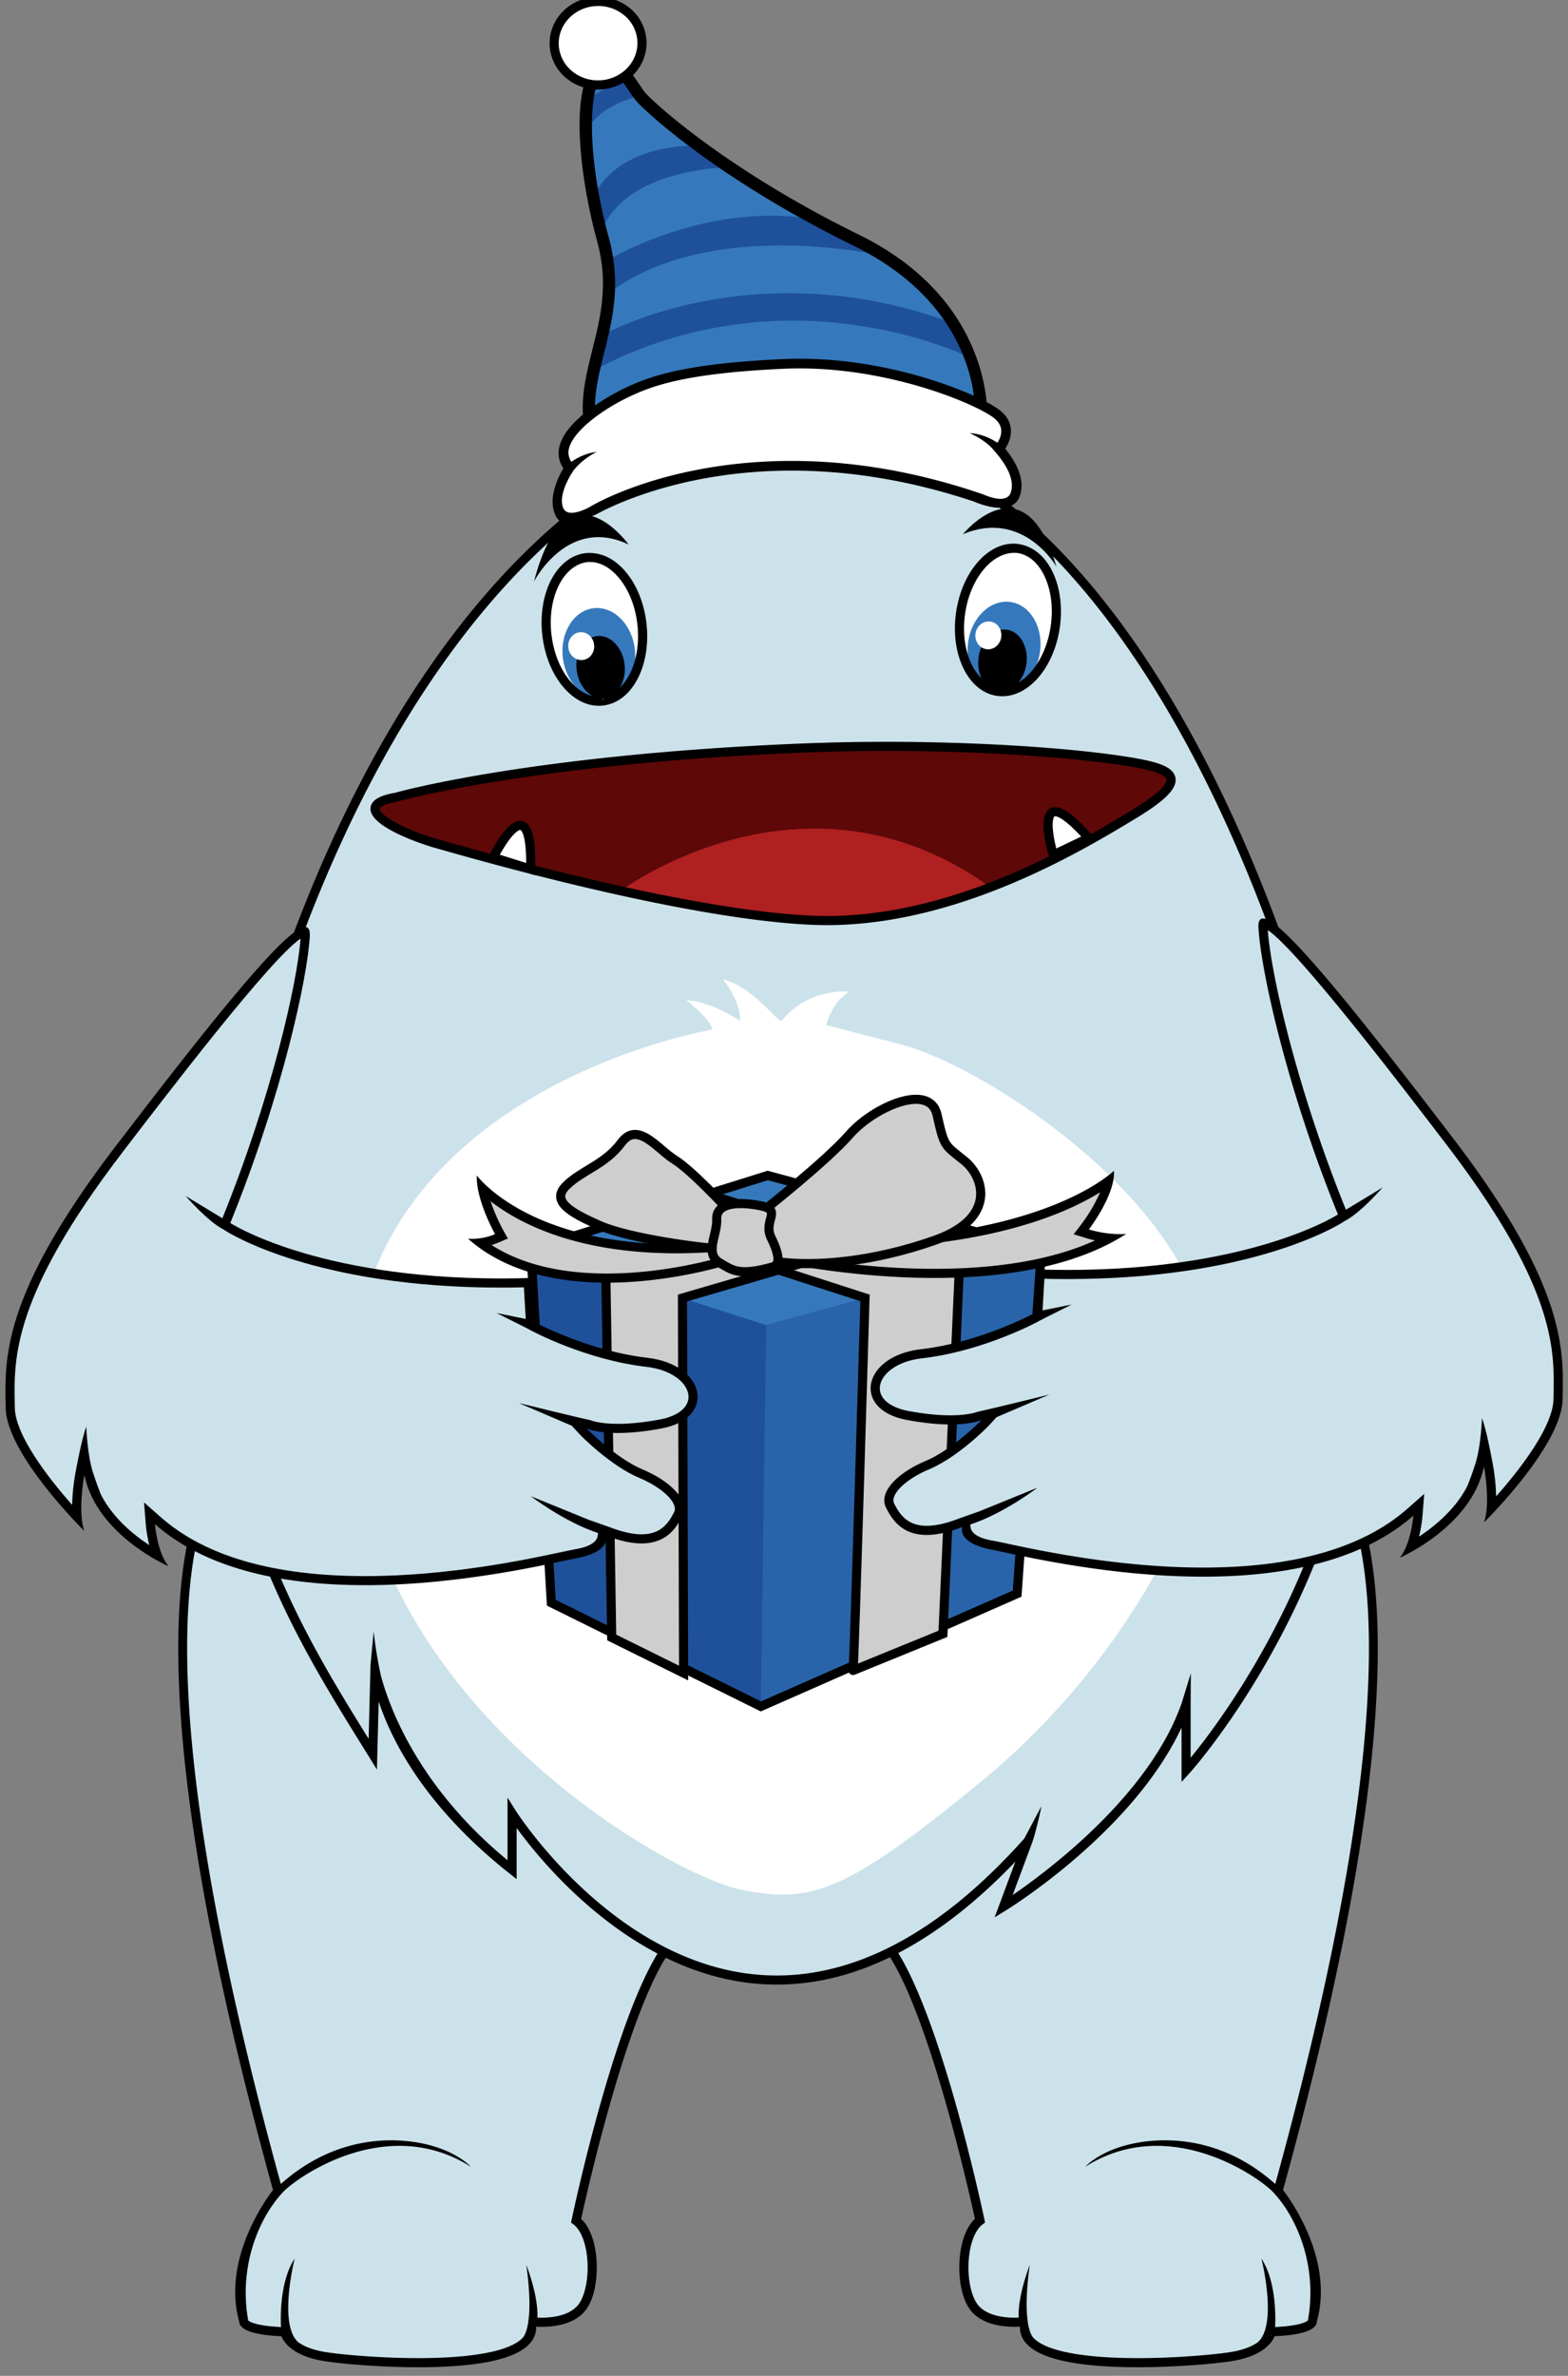 <svg xmlns="http://www.w3.org/2000/svg" width="120.482" height="182.494" viewBox="0.094 0.327 120.482 182.494"><rect x="0.094" y="0.327" width="120.482" height="182.494" fill="#808080" stroke="none"/><defs><style/></defs><g id="ID0.6378554576076567" transform="matrix(.95 0 0 .95 .15 -.2)"><g id="ID0.45253281481564045"><g id="ID0.36538360361009836"><g id="Leg"><path id="Fill_4_" fill="#CCE2EA" d="M15.5 80.062s-10.184.707 1.004 41.145c0 0-2.879 3.535-1.879 7.164 0 0 0 .49 2.25.56 0 0 .125 1.04 2.25 1.367 2.125.327 12.005 1.069 11.252-1.927 0 0 1.917.277 2.77-.734.853-1.011.824-3.973-.287-4.805 0 0 2.569-12.19 5.264-15.336C40.819 104.35 23.38 76.613 15.5 80.062z" transform="translate(-1.9 -.95) scale(1.474)"/><path id="Outline_7_" d="M37.079 101.33c-3.502-7.613-13.496-21.814-20.108-21.814-.562 0-1.09.107-1.488.297-.05.003-1.223.103-2.354 1.701-2.109 2.98-4.506 12.092 3.1 39.638-.478.625-2.785 3.873-1.854 7.219 0 .266.306.717 2.315.803.154.368.673 1.105 2.397 1.371.859.132 2.925.329 5.099.329 3.399 0 5.485-.465 6.2-1.381.197-.253.292-.536.283-.846.087.005.188.009.298.009.752 0 1.775-.149 2.373-.858.589-.7.735-2.045.619-3.067-.061-.53-.248-1.462-.821-1.993.302-1.389 2.713-12.201 5.178-15.078.9-1.054-.176-4.023-1.237-6.33zm.856 6.003c-2.705 3.158-5.213 14.947-5.319 15.447l-.033.156.127.096c.382.286.655.926.75 1.755.122 1.066-.09 2.197-.504 2.688-.499.592-1.46.681-1.99.681-.083 0-.16-.002-.228-.005.02-.507-.063-1.426-.613-2.9 0 0 .261 1.623.145 2.867l-.038.306c-.048.302-.124.568-.241.762-.598.767-2.659 1.188-5.805 1.188-2.13 0-4.211-.198-5.022-.323-.783-.12-1.256-.34-1.555-.555-1.1-.987-.191-4.578-.191-4.578-.914 1.37-.751 3.735-.75 3.751-1.565-.074-1.802-.364-1.8-.364-.548-3.069.66-5.715 1.913-7.04.768-.812 5.689-4.312 10.304-1.389 0 0-.865-.985-2.958-1.334-1.892-.315-4.781-.12-7.467 2.28-7.459-27.099-5.182-36.054-3.15-38.977.993-1.429 2.001-1.533 2.092-1.554a3.392 3.392 0 0 1 1.371-.275c5.862 0 15.711 12.955 19.653 21.523 1.372 2.983 1.861 5.149 1.309 5.794z" transform="translate(-1.9 -.95) scale(1.474)"/></g><g id="Leg_1_"><path id="Fill_5_" fill="#CCE2EA" d="M72.383 80.062s10.184.707-1.004 41.145c0 0 2.879 3.535 1.879 7.164 0 0 0 .49-2.25.56 0 0-.125 1.04-2.25 1.367-2.125.327-12.004 1.069-11.252-1.927 0 0-1.918.277-2.77-.734-.854-1.012-.824-3.973.286-4.805 0 0-2.569-12.19-5.265-15.336-2.694-3.145 14.746-30.883 22.626-27.434z" transform="translate(-1.9 -.95) scale(1.474)"/><path id="Outline_8_" d="M49.568 107.659c2.465 2.877 4.876 13.689 5.178 15.078-.572.531-.76 1.463-.82 1.993-.117 1.022.029 2.367.619 3.067.598.709 1.619.858 2.372.858.11 0 .212-.004.298-.009-.008.31.086.593.283.846.715.916 2.801 1.381 6.199 1.381 2.174 0 4.24-.197 5.1-.329 1.723-.266 2.242-1.003 2.396-1.371 2.009-.086 2.314-.537 2.314-.803.932-3.346-1.376-6.594-1.854-7.219 7.605-27.546 5.209-36.658 3.1-39.638-1.131-1.599-2.304-1.698-2.354-1.701-.398-.19-.927-.297-1.488-.297-6.612 0-16.605 14.201-20.107 21.814-1.061 2.308-2.136 5.277-1.236 6.33zm1.691-6.12c3.942-8.568 13.792-21.523 19.653-21.523.492 0 .953.093 1.371.275.091.021 1.1.125 2.092 1.554 2.031 2.923 4.309 11.878-3.15 38.977-2.686-2.4-5.574-2.596-7.467-2.28-2.094.349-2.958 1.334-2.958 1.334 4.614-2.923 9.536.577 10.304 1.389 1.254 1.325 2.462 3.971 1.914 7.04.002 0-.236.29-1.801.364.002-.016.164-2.381-.75-3.751 0 0 .908 3.591-.191 4.578-.299.215-.772.435-1.555.555-.812.125-2.893.323-5.023.323-3.146 0-5.207-.422-5.805-1.188-.117-.193-.193-.46-.241-.762l-.038-.306c-.115-1.244.145-2.867.145-2.867-.549 1.475-.633 2.394-.613 2.9a5.197 5.197 0 0 1-.228.005c-.529 0-1.491-.089-1.989-.681-.415-.491-.627-1.622-.505-2.688.095-.829.368-1.469.749-1.755l.128-.096-.032-.156c-.105-.5-2.614-12.289-5.319-15.447-.554-.645-.064-2.811 1.309-5.794z" transform="translate(-1.9 -.95) scale(1.474)"/></g><g id="Body"><path id="Fill_6_" fill="#CCE2EA" d="M40.109 25.156S26.86 27.883 17.651 52.149c-9.333 24.59-1.427 36.291 4.037 45.128l.125-4.89s.366 5.56 7.519 11.227v-3.09s12.267 19.498 28.293 1.544l-1.327 3.565s7.853-4.843 10.02-11.098v3.616s12.722-13.943 8.917-31.92c-3.933-18.583-12.918-36.867-25.417-41.076l-3.166-3.875v2.167s-2.501-2.667-5-4.167c0 0 .833 1.167 1.333 4.667l-2.876 1.209z" transform="translate(-1.9 -.95) scale(1.474)"/><path id="Belly" fill="#FFF" d="M44.158 57c-.187.229-1.491-1.833-3.241-2.25 0 0 .975 1.124.946 2.271 0 0-1.612-1.083-2.946-1.135 0 0 1.413 1.115 1.415 1.615 0 0-19.588 3.25-19.793 19.833-.205 16.583 17.353 26.5 21.324 27.333 3.971.833 5.888.083 13.221-5.917S69.166 82.333 67.5 74.25c-1.666-8.083-12.584-14.833-16.75-15.917l-4.166-1.083s.25-1.166 1.25-1.833c0 0-2.185-.25-3.676 1.583z" transform="translate(-1.9 -.95) scale(1.474)"/><path id="Outline_6_" d="M75.494 66.149c-3.59-16.965-12.176-36.689-25.513-41.238l-3.564-4.362v2.253c-.826-.828-2.646-2.73-4.622-3.766-.279-.146-.801-.285-.801-.285.286.213.616.718.616.718.233.442.631 1.066 1.115 4.292l-2.65 1.119c-.134.027-13.489 3.034-22.642 27.149-9.136 24.073-1.757 35.972 3.631 44.66l.868 1.401.096-3.736c.709 2.145 2.526 5.75 7.165 9.425l.405.32v-2.808c1.548 2.123 6.875 8.593 14.274 8.593 4.413 0 8.813-2.268 13.093-6.746l-1.139 3.059.619-.382c.303-.187 6.998-4.364 9.639-10.032v2.982l.435-.476c.127-.14 12.763-14.244 8.975-32.14zm-9.397 28.274c-1.755 5.064-7.382 9.25-9.281 10.549l1.06-2.848c.25-.702.523-2.03.523-2.03l-.944 1.777c-4.451 4.985-9.021 7.514-13.583 7.514-8.529 0-14.255-8.935-14.312-9.024l-.461-.733v3.434c-4.848-3.984-6.479-8.332-6.96-10.168a26.21 26.21 0 0 1-.172-.882c-.162-.92-.214-1.511-.214-1.511l-.172 1.85-.104 4.053C16.143 87.805 8.86 76.027 17.9 52.207c9.045-23.832 22.144-26.81 22.321-26.852l3.053-1.283-.027-.191c-.281-1.963-.666-3.207-.958-3.932 2.173 1.493 4.173 3.614 4.194 3.638l.433.461v-2.097l2.723 3.332.113.079c13.178 4.437 21.685 24.032 25.253 40.891 3.331 15.739-6.233 28.519-8.423 31.188v-2.936l.011-1.695-.496 1.613z" transform="translate(-1.9 -.95) scale(1.474)"/></g><g id="Face"><g id="Mouth"><path id="Inside" fill="#5E0808" d="M22.988 44.75s7.139-2.062 22.083-2.688c7.616-.318 14.278.188 17.364.625 3.086.437 4.537.875 1.028 3-3.713 2.249-10.467 6.125-17.667 5.812-7.199-.312-18.998-3.75-20.752-4.25-1.754-.5-4.939-1.994-2.056-2.499z" transform="translate(-1.9 -.95) scale(1.474)"/><path id="Tongue" fill="#AF2020" d="M35.312 49.887s10.037-7.545 20.287-.201c.001 0-7.14 3.897-20.287.201z" transform="translate(-1.9 -.95) scale(1.474)"/><path id="Tooth" fill="#FFF" stroke="#000" stroke-width=".737" d="M39.833 69.88s3.18-6.403 3.031.951l-3.031-.95z"/><path id="Tooth_1_" fill="#FFF" stroke="#000" stroke-width=".737" d="M85.132 69.683s-2.031-6.856 2.866-1.37l-2.866 1.37z"/><path id="Outline_2_" d="M46.622 51.768a19.5 19.5 0 0 1-.836-.018c-4.506-.196-11.821-1.687-20.6-4.2l-.21-.06c-.035-.01-3.456-1.016-3.397-2.131.029-.558.793-.755 1.366-.855.045-.015 7.313-2.072 22.116-2.691a117.6 117.6 0 0 1 4.853-.1c5.476 0 10.077.376 12.558.728 2.107.299 3.136.56 3.273 1.234.118.577-.525 1.243-2.15 2.227-2.901 1.755-9.689 5.866-16.973 5.866zm3.291-9.556c-1.623 0-3.248.034-4.831.1-14.734.616-21.954 2.657-22.025 2.678-.957.169-.979.393-.979.395-.018.337 1.38 1.152 3.035 1.625l.211.06c8.741 2.502 16.016 3.986 20.483 4.18 7.462.331 14.556-3.977 17.526-5.776 1.821-1.103 1.949-1.556 1.92-1.699-.092-.448-1.957-.712-2.854-.839-2.462-.35-7.037-.724-12.486-.724z" transform="translate(-1.9 -.95) scale(1.474)"/></g><g id="Eye"><path id="White" fill="#FFF" d="M33.865 31.584c.724 0 1.38.444 1.856 1.16.475.717.769 1.706.769 2.798s-.294 2.081-.769 2.798c-.476.716-1.132 1.16-1.856 1.16-.724 0-1.38-.444-1.856-1.16-.475-.717-.769-1.706-.769-2.798s.294-2.081.769-2.798c.476-.716 1.132-1.16 1.856-1.16z" transform="matrix(1.464 -.166 .166 1.464 -7.4 4.85)"/><g id="Iris_1_"><path id="Iris" fill="#3579BC" d="M34.076 34.486c.549 0 1.047.28 1.407.732.361.453.584 1.078.584 1.767 0 .689-.223 1.314-.584 1.767-.36.452-.858.732-1.407.732s-1.047-.28-1.407-.732c-.361-.453-.584-1.078-.584-1.767 0-.689.223-1.314.584-1.767.36-.452.858-.732 1.407-.732z" transform="matrix(1.464 -.166 .166 1.464 -7.65 4.9)"/><path id="Pupil" d="M34.189 36.041c.365 0 .695.192.935.503a2 2 0 0 1 .387 1.214 2 2 0 0 1-.387 1.214c-.24.311-.57.503-.935.503-.365 0-.695-.192-.935-.503a2 2 0 0 1-.387-1.214 2 2 0 0 1 .387-1.214c.24-.311.57-.503.935-.503z" transform="matrix(1.464 -.166 .166 1.464 -7.8 4.9)"/><path id="Highlight" fill="#FFF" d="M33.148 35.812c.196 0 .374.086.503.225.129.138.209.33.209.541 0 .211-.08.403-.209.541a.685.685 0 0 1-.503.225.685.685 0 0 1-.503-.225.792.792 0 0 1-.209-.541c0-.211.08-.403.209-.541a.685.685 0 0 1 .503-.225z" transform="matrix(1.464 -.166 .166 1.464 -7.65 4.75)"/></g><path id="Outline" d="M34.403 39.715l-.064.009c-.783.088-1.562-.277-2.195-1.031-.608-.724-1.012-1.728-1.136-2.827-.26-2.294.758-4.27 2.319-4.498.847-.097 1.626.269 2.259 1.022.608.725 1.012 1.729 1.136 2.828.26 2.294-.758 4.269-2.319 4.497zm-.956-7.858c-1.318.192-2.167 1.962-1.941 3.952.113 1.002.477 1.913 1.022 2.562.521.621 1.145.925 1.755.855l.084.241-.036-.248c1.27-.185 2.12-1.956 1.894-3.945-.113-1.003-.477-1.913-1.022-2.562-.521-.621-1.144-.924-1.756-.855z" transform="translate(-1.9 -.95) scale(1.474)"/></g><g id="Eye_1_"><path id="White_1_" fill="#FFF" d="M56.556 31.069c.724 0 1.38.444 1.856 1.16.475.717.769 1.706.769 2.798s-.294 2.081-.769 2.798c-.476.716-1.132 1.16-1.856 1.16-.724 0-1.38-.444-1.856-1.16-.475-.717-.769-1.706-.769-2.798s.294-2.081.769-2.798c.476-.716 1.132-1.16 1.856-1.16z" transform="rotate(8.169 88.873 37.287) scale(1.474)"/><g id="Iris_2_"><path id="Iris_3_" fill="#3579BC" d="M56.396 33.978c.549 0 1.047.28 1.407.732.361.453.584 1.078.584 1.767 0 .689-.223 1.314-.584 1.767-.36.452-.858.732-1.407.732s-1.047-.28-1.407-.732c-.361-.453-.584-1.078-.584-1.767 0-.689.223-1.314.584-1.767.36-.452.858-.732 1.407-.732z" transform="rotate(8.163 88.383 39.47) scale(1.474)"/><path id="Pupil_1_" d="M56.309 35.536c.365 0 .695.192.935.503a2 2 0 0 1 .387 1.214 2 2 0 0 1-.387 1.214c-.24.311-.57.503-.935.503-.365 0-.695-.192-.935-.503a2 2 0 0 1-.387-1.214 2 2 0 0 1 .387-1.214c.24-.311.57-.503.935-.503z" transform="rotate(8.152 88.577 40.585) scale(1.474)"/><path id="Highlight_1_" fill="#FFF" d="M55.6 35.084c.197 0 .375.086.504.224.129.139.209.33.209.541 0 .211-.08.402-.209.541a.688.688 0 0 1-.504.224.688.688 0 0 1-.504-.224.793.793 0 0 1-.209-.541c0-.211.08-.402.209-.541a.688.688 0 0 1 .504-.224z" transform="rotate(8.152 87.324 37.853) scale(1.474)"/></g><path id="Outline_1_" d="M56.023 39.201l-.064-.007c-.78-.112-1.442-.663-1.864-1.552-.404-.854-.542-1.928-.386-3.022.329-2.286 1.813-3.939 3.38-3.766.845.12 1.507.671 1.929 1.56.404.854.542 1.928.386 3.023-.33 2.284-1.814 3.938-3.381 3.764zm1.06-7.845c-1.325-.146-2.594 1.351-2.877 3.333-.144.998-.022 1.971.341 2.737.348.733.874 1.184 1.482 1.271l.021.254.027-.249c1.275.142 2.545-1.357 2.828-3.339.144-.999.021-1.971-.341-2.737-.346-.731-.873-1.182-1.481-1.27z" transform="translate(-1.9 -.95) scale(1.474)"/></g><path id="L_Eyebrow" d="M30.552 32.918s1.842-3.618 5.191-2.028c0 0-3.424-4.77-5.191 2.028z" transform="translate(-1.9 -.95) scale(1.474)"/><path id="R_Eyebrow" d="M59.215 32.097s-1.819-3.162-5.13-1.772c0 0 3.385-4.17 5.13 1.772z" transform="translate(-1.9 -.95) scale(1.474)"/></g><g id="Gift"><g id="Box"><path id="Box_Fill" fill="#1F519B" d="M30.377 69.562L31.5 88.938 43 94.625l14.062-6.187 1.336-18.876L43.375 65.5l-12.998 4.062" transform="translate(-1.9 -.95) scale(1.474)"/><path id="Box_Top" fill="#3579BC" d="M30.377 69.562l12.915 4.146L58.5 69.562 43.375 65.5l-12.998 4.062" transform="translate(-1.9 -.95) scale(1.474)"/><path id="Box_Side" fill="#2964AA" d="M43.292 73.708L43 94.625l14.062-6.187L58.5 69.562l-15.208 4.146" transform="translate(-1.9 -.95) scale(1.474)"/><path id="Box_Outline" d="M42.994 94.9l-11.735-5.804-1.142-19.714L43.37 65.24l15.292 4.135-1.361 19.23L42.994 94.9zm-11.253-6.122l11.265 5.571 13.818-6.08 1.311-18.52L43.38 65.76l-12.742 3.982 1.103 19.036z" transform="translate(-1.9 -.95) scale(1.474)"/></g><path id="R_Ribbon" fill="#CECECE" stroke="#000" stroke-width=".737" d="M50.234 99.143l19.67 6.355s-.88 30.084-.968 30.124c-.088.04 7.273-2.967 7.273-2.967l1.313-29.235-20.793-6.444-6.495 2.167z"/><path id="L_Ribbon" fill="#CECECE" stroke="#000" stroke-width=".737" d="M69.209 97.424l-20.269 6.094.478 29.435 5.815 2.877-.094-30.323 21.07-6.15-7-1.933"/><g id="Bow"><g id="ID0.9761292478069663"><path id="ID0.9047625008970499" fill="#CECECE" d="M52.517 70.871c-4.011 0-7.617-.673-8.755-.909l.568-.781c1.002.053 1.989.08 2.938.08 9.233 0 13.479-2.464 14.807-3.449-.245 1.145-1.263 2.479-1.274 2.495l-.22.285.345.106c.449.139.88.208 1.23.241-2.393 1.282-5.631 1.932-9.639 1.932z" transform="translate(-1.9 -.95) scale(1.474)"/><path id="ID0.7020761645399034" d="M61.614 66.423a8.693 8.693 0 0 1-1.012 1.731l-.438.571.688.212c.166.051.329.093.486.127-2.275 1.034-5.233 1.557-8.821 1.557-3.615 0-6.899-.55-8.323-.827l.259-.356c.96.048 1.906.073 2.816.073 8.18-.001 12.5-1.937 14.345-3.088m.761-1.183s-3.787 3.771-15.106 3.771c-.965 0-1.983-.027-3.061-.087l-.875 1.202s4.258.996 9.183.996c3.625 0 7.61-.539 10.525-2.412 0 0-.107.009-.29.009a6.118 6.118 0 0 1-1.753-.259c.001-.002 1.46-1.897 1.377-3.22z" transform="translate(-1.9 -.95) scale(1.474)"/></g><g id="ID0.47703045699745417"><path id="ID0.7579350806772709" fill="#CECECE" d="M34.563 71.131c-2.899 0-5.236-.65-6.958-1.936.259-.035.575-.106.904-.247l.256-.109-.136-.243c-.008-.015-.698-1.263-.908-2.393 1.128 1.075 4.246 3.316 10.647 3.316.67 0 1.368-.025 2.074-.076l.416.788c-.841.24-3.425.9-6.295.9z" transform="translate(-1.9 -.95) scale(1.474)"/><path id="ID0.23577256314456463" d="M28.169 66.914c1.515 1.177 4.647 2.856 10.199 2.856.625 0 1.272-.022 1.929-.065l.194.368c-1.043.277-3.372.807-5.929.807-2.588 0-4.714-.525-6.341-1.563.125-.038.254-.083.385-.139l.512-.218-.271-.486a10.102 10.102 0 0 1-.678-1.56m-.755-1.414c-.061 1.323.998 3.219.998 3.219a3.315 3.315 0 0 1-1.271.259c-.132 0-.21-.009-.21-.009 2.114 1.873 5.004 2.412 7.633 2.412 3.571 0 6.659-.996 6.659-.996l-.634-1.202c-.781.06-1.52.087-2.219.087-8.21.001-10.956-3.77-10.956-3.77z" transform="translate(-1.9 -.95) scale(1.474)"/></g><path id="ID0.9462568005546927" fill="#CECECE" stroke="#000" stroke-width=".737" d="M61.472 98.62s5.25-4.126 7.184-6.337c1.935-2.21 6.475-4.227 7.073-1.6.598 2.626.573 2.412 2.184 3.702 1.61 1.29 2.718 4.65-2.35 6.447-5.066 1.797-9.823 2.15-12.725 1.737-2.902-.415-2.295-3.21-1.366-3.949z"/><path id="ID0.6517831333912909" fill="#CECECE" stroke="#000" stroke-width=".737" d="M58.57 98.091s-2.685-2.909-4.068-3.768c-1.382-.86-2.978-3.163-4.299-1.383-1.32 1.78-3.162 2.211-4.452 3.47-1.29 1.258.307 2.18 2.67 3.224 2.365 1.045 8.043 1.811 10.147 1.934 2.105.122 1.091-2.625.002-3.477z"/><path id="ID0.3445461196824908" fill="#CECECE" stroke="#000" stroke-width=".737" d="M58.218 102.704c.927.519 1.459 1.074 4.238.282.519-.148.61-.835-.125-2.308-.737-1.474.983-2.273-.921-2.641-1.904-.369-3.562-.186-3.5 1.105.062 1.291-1.051 2.803.308 3.562z"/></g></g><g id="Hat_1_"><g id="Hat_Base_1_"><path id="Fill_2_" fill="#3579BC" d="M55.08 23.816s.396-6.065-6.839-9.615c-7.232-3.55-11.31-7.224-11.877-7.919-.431-.528-1.369-2.482-2.326-1.386-.963 1.096-.829 5.149.309 9.301 1.133 4.152-1.119 6.821-.744 9.934 0 0 9.885-4.917 21.477-.315z" transform="translate(-1.9 -.95) scale(1.474)"/><g id="Stripes_1_" fill="#1F519B"><path id="ID0.08765737386420369" d="M54.489 20.644s-9.918-5.002-20.663.687l.509-1.945s8.266-4.683 19.213-.637l.941 1.895z" transform="translate(-1.9 -.95) scale(1.474)"/><path id="ID0.7603199458681047" d="M50.056 15.12s-9.313-2.25-15.061 1.734l-.403-1.555s6.266-3.832 12.795-1.901l2.669 1.722z" transform="translate(-1.9 -.95) scale(1.474)"/><path id="ID0.5988856568001211" d="M40.718 10.225s-4.81.198-6.263 3.054l-.644-1.401s.856-2.779 5.598-2.881l1.475 1.343" transform="translate(-1.9 -.95) scale(1.474)"/><path id="ID0.17490718374028802" d="M36.364 6.282s-2.334.49-2.901 1.961l.166-1.87 2.241-1.354.494 1.263z" transform="translate(-1.9 -.95) scale(1.474)"/></g><path id="Outline_5_" d="M55.384 24.297l-.429-.17a27.482 27.482 0 0 0-11.117-1.928c-5.923.197-10.045 2.211-10.085 2.231l-.426.21-.056-.47c-.167-1.375.15-2.634.483-3.967.444-1.771.901-3.602.269-5.918-1.025-3.743-1.436-8.246-.238-9.61.25-.284.528-.432.826-.442.758-.025 1.336.839 1.756 1.47.099.149.185.279.258.367.434.533 4.453 4.24 11.766 7.831 7.35 3.606 7.027 9.875 7.024 9.937l-.031.459zM34.631 4.903c-.107.003-.222.075-.343.215-.765.869-.835 4.554.38 8.991.68 2.486.179 4.489-.266 6.257-.277 1.115-.543 2.175-.505 3.262 1.235-.534 4.911-1.931 9.919-2.098a28.12 28.12 0 0 1 10.926 1.797c-.07-1.459-.782-5.947-6.649-8.824-7.515-3.69-11.514-7.426-11.989-8.009a5.66 5.66 0 0 1-.293-.417c-.28-.416-.791-1.186-1.18-1.174z" transform="translate(-1.9 -.95) scale(1.474)"/></g><path id="Puff_1_" fill="#FFF" stroke="#000" stroke-width=".737" d="M48.427 7.419a3.642 3.642 0 0 1-2.542-.905 3.285 3.285 0 0 1-1.12-2.35c-.03-.931.34-1.787.961-2.42a3.642 3.642 0 0 1 2.477-1.07 3.642 3.642 0 0 1 2.543.905 3.285 3.285 0 0 1 1.119 2.35c.03.93-.34 1.786-.96 2.419a3.642 3.642 0 0 1-2.478 1.072z"/><g id="Brim_1_"><path id="Brim_Fill_1_" fill="#FFF" d="M56.113 25.645s.905-1.032-.062-1.861c-.967-.827-6.171-3.052-11.774-2.8-5.599.252-7.421.979-8.836 1.691-1.414.711-4.162 2.531-2.906 4.02 0 0-1.609 2.865-.09 2.814.343-.012 1.365-.462 1.365-.462s8.351-5.066 21.198-.704c-.002 0 3.977 1.484 1.105-2.698z" transform="translate(-1.9 -.95) scale(1.474)"/><path id="Brim_Outline_1_" d="M31.628 28.996c.114.438.332.761.829.76.437 0 1.578-.556 1.578-.556.712-.389 4.251-2.166 9.732-2.348 3.551-.118 7.222.446 10.916 1.678 0 0 2.093.957 2.528-.306.255-.747-.014-1.617-.804-2.589.144-.22.343-.612.31-1.059-.025-.377-.206-.711-.534-.993-1.012-.864-6.149-3.059-11.728-2.873l-.232.009c-5.604.252-7.492.987-8.944 1.718-.501.253-3.028 1.594-3.344 3.13a1.45 1.45 0 0 0 .229 1.141c-.232.396-.766 1.419-.536 2.288zm1.08-2.15l.06-.091.014.001s.377-.516 1.196-.941c0 0-.643.028-1.379.542-.128-.215-.194-.438-.141-.683.191-.94 1.676-2.065 3.06-2.761 1.403-.706 3.231-1.414 8.728-1.663l.228-.009c5.486-.182 10.515 2.021 11.361 2.747.222.188.335.393.354.625.021.283-.107.537-.208.695-.819-.542-1.517-.524-1.517-.524.844.371 1.256.86 1.256.86l.149.175c.76.883 1.043 1.634.839 2.229-.235.686-1.465.108-1.465.108l-.192-.066c-3.82-1.297-7.625-1.892-11.301-1.77-6.278.209-9.969 2.405-10.121 2.499 0 0-1.236.719-1.486.041-.253-.68.346-1.691.565-2.014z" transform="translate(-1.9 -.95) scale(1.474)"/></g></g><g id="Arm"><path id="Fill" fill="#CCE2EA" d="M21.283 87.725c-5.063 0-8.888-1.105-11.368-3.287l-.463-.408.049.615c.004.05.077.917.38 1.692-1.14-.652-3.286-2.157-3.762-4.45l-.49.005c-.012.065-.235 1.275-.153 2.335-1.15-1.233-3.631-4.105-3.664-5.981l-.004-.23c-.051-2.527-.12-5.989 5.953-13.926 2.965-3.875 9.128-11.93 10.229-11.967-.002.014.019.081.01.239-.132 2.38-1.568 8.81-4.345 15.652l-.078.191.173.112c.193.126 4.854 3.083 14.978 3.083h.001a55.1 55.1 0 0 0 1.502-.021l.135 2.332.123.066c.121.065 2.996 1.596 6.244 1.973 1.711.198 2.519 1.101 2.545 1.856.025.731-.65 1.316-1.762 1.524-.87.163-1.663.246-2.357.246-1.129 0-1.607-.222-1.612-.225l-.289.399c.066.068 1.639 1.668 3.156 2.306 1.061.445 1.851 1.079 2.064 1.652a.683.683 0 0 1-.015.568c-.336.672-.837 1.358-2.01 1.358-.527 0-1.154-.141-1.862-.417l-.536-.21.212.534s.033.112-.053.258c-.098.164-.409.468-1.4.654-.153.029-.378.077-.667.14-1.86.399-6.216 1.332-10.864 1.332z" transform="translate(-1.9 -.95) scale(1.474)"/><path id="Outline_3_" d="M37.562 79.375c3-.562 2.438-3.5-.8-3.875-3.238-.375-6.154-1.944-6.154-1.944l-.141-2.435c-.597.02-1.175.029-1.739.029-10.167 0-14.842-3.042-14.842-3.042 2.875-7.083 4.238-13.482 4.363-15.732.019-.341-.068-.502-.252-.502-1.028 0-5.08 5.065-10.436 12.065-6.312 8.25-6.045 11.75-6 14.312C1.608 80.812 5.875 85 5.875 85c-.349-.99-.051-2.772-.008-3.014l.023.004c.719 3.276 4.61 4.947 4.61 4.947-.625-.75-.75-2.312-.75-2.312 2.946 2.592 7.345 3.35 11.533 3.35 5.405 0 10.459-1.264 11.578-1.475 1.986-.375 1.639-1.25 1.639-1.25.792.31 1.433.435 1.954.435 1.37 0 1.917-.863 2.234-1.497.438-.875-.688-1.938-2.176-2.562-1.488-.624-3.074-2.25-3.074-2.25s.5.25 1.722.25c.611-.001 1.402-.064 2.402-.251zm-7.843-1.391l2.906 1.245.455.495c.068.069 1.675 1.705 3.239 2.362.983.413 1.74 1.005 1.926 1.508.069.187.031.301-.004.37-.317.634-.753 1.221-1.787 1.221-.496 0-1.092-.135-1.771-.4l-1.102-.388.039.058-.025-.022-.014-.035-3.203-1.303s1.834 1.41 3.681 2.017l.009.014c-.045.081.135.657-1.3.885-.154.029-.381.077-.673.14-1.853.397-6.191 1.326-10.812 1.326-5 0-8.77-1.085-11.203-3.225l-.927-.816.098 1.231c.007.092.05.562.189 1.111-.88-.575-2.003-1.505-2.648-2.762-.063-.149-.2-.492-.428-1.178-.329-.989-.38-2.555-.38-2.555-.266.688-.601 2.564-.601 2.564-.025.131-.16.888-.175 1.722-1.339-1.504-3.12-3.834-3.146-5.326l-.004-.23c-.05-2.491-.119-5.902 5.901-13.77 2.495-3.26 8.125-10.618 9.781-11.733-.184 2.473-1.601 8.699-4.288 15.338-.501-.302-1.343-.81-2.015-1.221 0 0 1.223 1.414 2.083 1.84l.094.061c.196.127 4.917 3.123 15.114 3.123.414 0 .836-.005 1.268-.015l.101 1.736-1.597-.325 1.626.817.246.132c.123.066 3.039 1.619 6.333 2 1.495.173 2.3.944 2.324 1.617.021.6-.576 1.086-1.559 1.271-.854.16-1.632.241-2.311.241-1.048 0-1.498-.197-1.499-.197-.394-.074-3.941-.944-3.941-.944z" transform="translate(-1.9 -.95) scale(1.474)"/></g><g id="Arm_1_"><path id="Fill_1_" fill="#CCE2EA" d="M67.273 87.258c5.062 0 8.887-1.105 11.367-3.287l.463-.408-.049.615c-.004.051-.077.918-.381 1.693 1.141-.652 3.286-2.158 3.762-4.451l.49.005c.013.064.235 1.275.153 2.334 1.149-1.233 3.631-4.105 3.664-5.981l.005-.229c.051-2.527.119-5.989-5.953-13.926-2.966-3.875-9.129-11.93-10.23-11.967.002.014-.018.081-.01.239.133 2.38 1.568 8.81 4.346 15.652l.077.191-.173.112c-.193.126-4.854 3.083-14.979 3.083h-.002c-.488 0-.987-.007-1.501-.021l-.135 2.332-.123.066c-.121.065-2.996 1.596-6.243 1.973-1.711.198-2.52 1.101-2.545 1.856-.025.732.649 1.316 1.762 1.525.869.162 1.662.245 2.357.245 1.129 0 1.607-.222 1.611-.225l.289.399c-.066.068-1.639 1.668-3.156 2.306-1.061.445-1.852 1.079-2.064 1.652-.076.208-.072.394.016.568.336.672.838 1.359 2.01 1.359.527 0 1.154-.141 1.863-.418l.535-.209-.212.533c.001 0-.033.113.054.258.098.164.408.469 1.399.654.153.029.378.078.667.141 1.862.399 6.218 1.331 10.866 1.331z" transform="translate(-1.9 -.95) scale(1.474)"/><path id="Outline_4_" d="M53.396 79.159c1.222 0 1.722-.25 1.722-.25s-1.586 1.625-3.074 2.25c-1.488.625-2.613 1.688-2.176 2.562.317.635.864 1.498 2.233 1.498.521 0 1.162-.125 1.954-.436 0 0-.347.875 1.64 1.25 1.119.211 6.172 1.475 11.578 1.475 4.188 0 8.586-.758 11.532-3.35 0 0-.125 1.562-.75 2.312 0 0 3.892-1.67 4.61-4.947l.023-.005c.043.242.34 2.024-.009 3.014 0 0 4.267-4.188 4.312-6.75.046-2.562.312-6.062-6-14.312-5.356-7-9.407-12.065-10.436-12.065-.184 0-.271.162-.252.502.125 2.25 1.487 8.649 4.362 15.732 0 0-4.675 3.042-14.842 3.042-.562 0-1.141-.009-1.738-.029l-.141 2.435s-2.917 1.569-6.154 1.944-3.8 3.312-.8 3.875c1.003.19 1.795.253 2.406.253zm1.499-.698s-.45.197-1.498.197c-.68 0-1.457-.081-2.311-.241-.982-.185-1.58-.671-1.559-1.271.023-.672.828-1.443 2.323-1.617 3.294-.381 6.21-1.935 6.333-2l.246-.132 1.626-.817-1.598.323.101-1.736c.432.01.854.015 1.268.015 10.198 0 14.919-2.996 15.115-3.123l.094-.061c.86-.426 2.083-1.84 2.083-1.84-.672.412-1.514.919-2.015 1.221-2.688-6.639-4.104-12.865-4.288-15.338 1.656 1.115 7.286 8.473 9.78 11.733 6.021 7.868 5.952 11.279 5.902 13.77l-.005.23c-.026 1.492-1.808 3.822-3.146 5.326a11.198 11.198 0 0 0-.176-1.723s-.335-1.876-.601-2.563c0 0-.052 1.565-.38 2.555a16.31 16.31 0 0 1-.429 1.179c-.646 1.256-1.769 2.186-2.647 2.762.139-.549.182-1.02.189-1.111l.098-1.232-.927.816c-2.433 2.141-6.202 3.225-11.202 3.225-4.622 0-8.961-.928-10.812-1.326-.292-.062-.52-.109-.674-.139-1.435-.229-1.254-.805-1.299-.885l.009-.014c1.847-.607 3.681-2.017 3.681-2.017l-3.202 1.302-.014.035-.024.023.038-.059-1.103.389c-.679.266-1.275.4-1.771.4-1.033 0-1.469-.588-1.786-1.221-.034-.07-.073-.184-.004-.371.187-.503.942-1.095 1.926-1.508 1.563-.657 3.171-2.292 3.239-2.362l.454-.494 2.906-1.245c.002.002-3.545.872-3.94.945z" transform="translate(-1.9 -.95) scale(1.474)"/></g></g></g></g></svg>